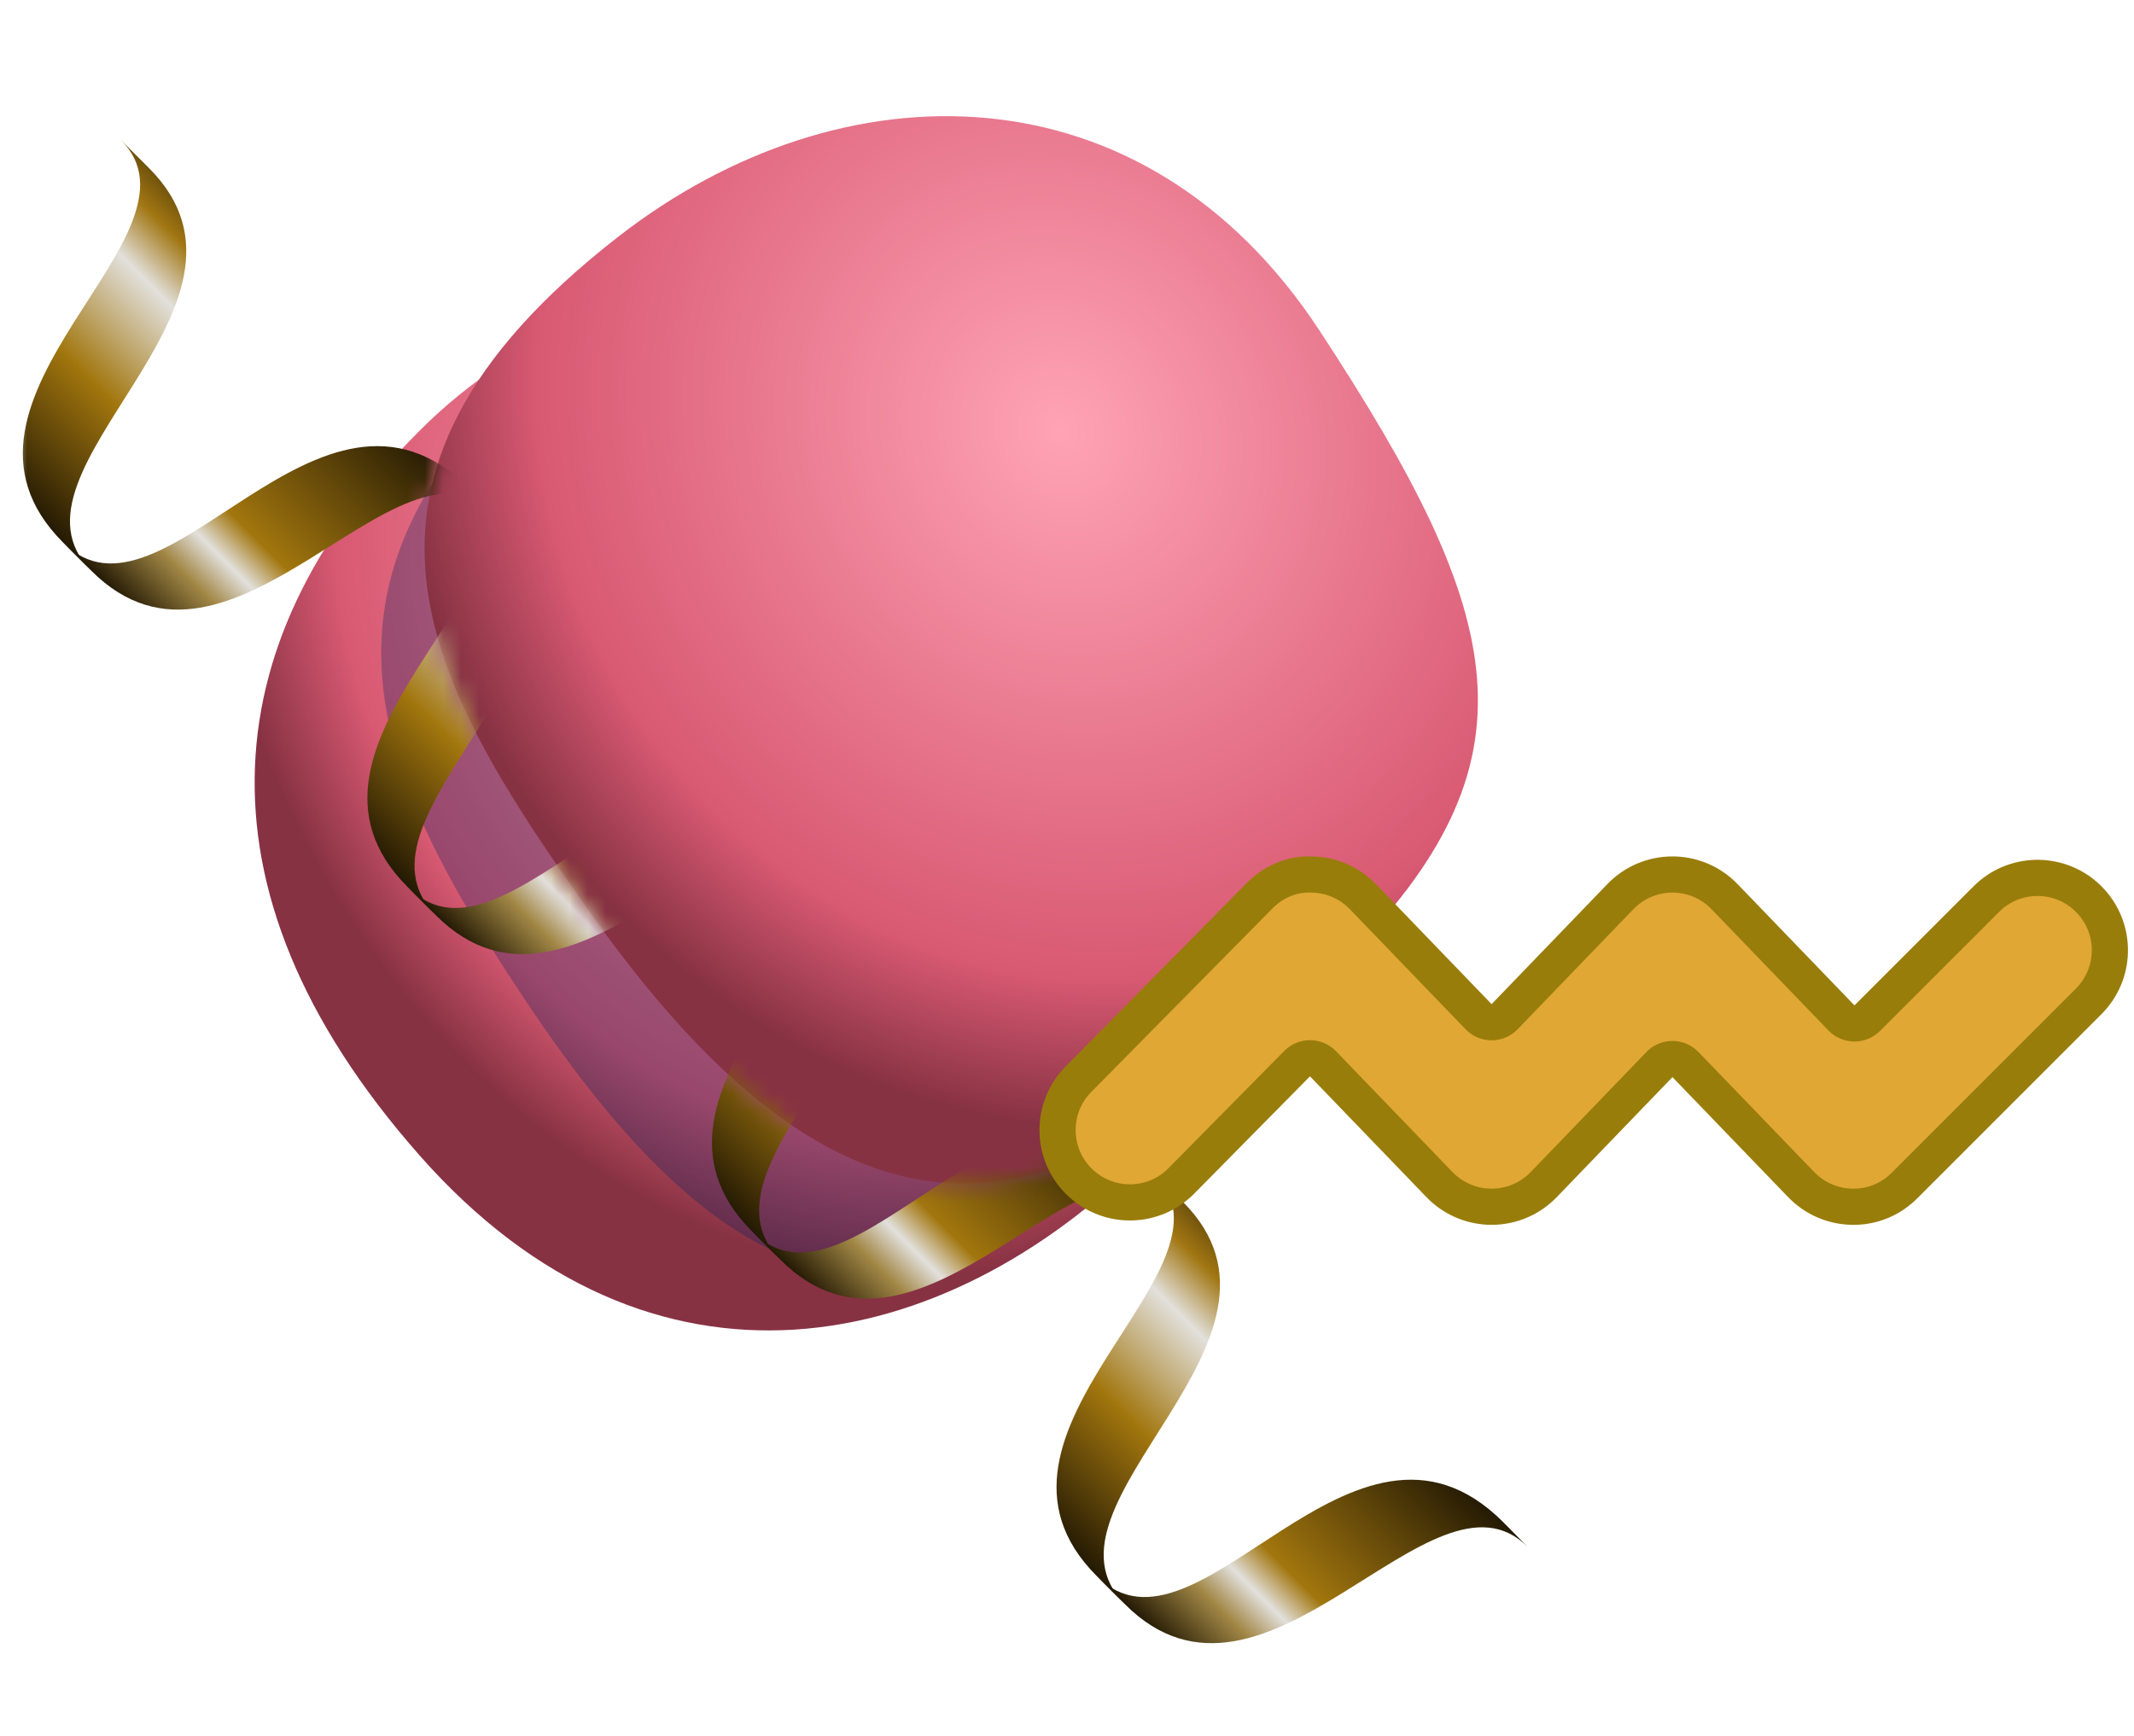 <svg width="118" height="96" viewBox="0 0 118 96" fill="none" xmlns="http://www.w3.org/2000/svg">
<path d="M63.294 23.814C82.009 42.529 88.792 38.405 63.294 63.903C52.224 74.973 36.084 78.507 23.206 63.903C9.99 48.918 12.135 34.884 23.206 23.814C34.276 12.744 52.224 12.744 63.294 23.814Z" fill="url(#paint0_radial_213_2037)"/>
<path opacity="0.3" d="M71.185 23.024C81.582 38.881 81.167 44.738 70.097 55.808C56.112 69.793 45.733 80.172 29.306 55.701C20.581 42.703 15.117 31.268 32.407 17.823C44.765 8.212 61.468 8.205 71.185 23.024Z" fill="#052160"/>
<path d="M72.968 18.29C83.365 34.147 85.348 42.108 74.278 53.178C60.294 67.162 48.459 72.732 32.732 50.61C23.661 37.85 16.899 26.535 34.189 13.089C46.548 3.478 63.251 3.471 72.968 18.29Z" fill="url(#paint1_radial_213_2037)"/>
<mask id="mask0_213_2037" style="mask-type:alpha" maskUnits="userSpaceOnUse" x="0" y="0" width="87" height="96">
<path d="M86.01 95.27H0.785V0.73H86.01V95.27ZM72.967 18.291C63.251 3.472 46.547 3.479 34.189 13.089C16.9 26.535 23.661 37.85 32.732 50.61C48.459 72.732 60.294 67.162 74.278 53.178C85.348 42.108 83.365 34.148 72.967 18.291Z" fill="white"/>
</mask>
<g mask="url(#mask0_213_2037)">
<path d="M3.505 30.017C9.044 35.557 17.665 18.722 25.956 27.012L27.302 28.377C22.042 23.117 12.817 39.33 5.057 31.57L3.505 30.017Z" fill="url(#paint2_linear_213_2037)"/>
<path d="M22.558 49.07C28.097 54.61 36.718 37.775 45.008 46.066L46.355 47.43C41.095 42.17 31.87 58.383 24.11 50.623L22.558 49.07Z" fill="url(#paint3_linear_213_2037)"/>
<path d="M41.611 68.123C47.15 73.663 55.771 56.828 64.061 65.118L65.408 66.483C60.148 61.223 50.923 77.436 43.163 69.675L41.611 68.123Z" fill="url(#paint4_linear_213_2037)"/>
<path d="M60.663 87.176C66.203 92.716 74.824 75.881 83.114 84.171L84.461 85.536C79.201 80.276 69.976 96.489 62.215 88.728L60.663 87.176Z" fill="url(#paint5_linear_213_2037)"/>
<path d="M5.039 31.552C-0.5 26.012 15.853 16.91 8.24 9.297L6.688 7.745C11.948 13.005 -4.488 22.025 3.487 30L5.039 31.552Z" fill="url(#paint6_linear_213_2037)"/>
<path d="M24.092 50.605C18.552 45.065 34.906 35.963 27.293 28.35L25.741 26.798C31.001 32.058 14.565 41.078 22.54 49.053L24.092 50.605Z" fill="url(#paint7_linear_213_2037)"/>
<path d="M43.145 69.658C37.605 64.118 53.959 55.016 46.346 47.403L44.794 45.851C50.054 51.111 33.618 60.131 41.593 68.106L43.145 69.658Z" fill="url(#paint8_linear_213_2037)"/>
<path d="M62.198 88.71C56.658 83.171 73.012 74.069 65.399 66.456L63.847 64.904C69.107 70.164 52.671 79.184 60.646 87.159L62.198 88.71Z" fill="url(#paint9_linear_213_2037)"/>
</g>
<path d="M72.481 48.361L72.502 48.362C73.513 48.368 74.481 48.756 75.215 49.444L75.359 49.586L81.759 56.226C81.948 56.422 82.207 56.532 82.479 56.532C82.75 56.532 83.01 56.422 83.198 56.226L89.599 49.586C90.353 48.804 91.392 48.362 92.479 48.362C93.497 48.362 94.475 48.75 95.214 49.443L95.359 49.586L101.824 56.294C102.011 56.487 102.267 56.597 102.535 56.599C102.804 56.602 103.062 56.496 103.251 56.306L109.837 49.721C111.35 48.208 113.774 48.16 115.345 49.579L115.494 49.721C117.008 51.234 117.055 53.658 115.636 55.228L115.494 55.378L105.307 65.565C104.593 66.279 103.661 66.695 102.648 66.734L102.444 66.736H102.443C101.436 66.727 100.472 66.339 99.742 65.653L99.599 65.513L93.198 58.873C93.01 58.677 92.75 58.566 92.479 58.566C92.241 58.566 92.012 58.651 91.832 58.803L91.759 58.873L85.359 65.513C84.605 66.295 83.565 66.736 82.479 66.736C81.46 66.736 80.483 66.348 79.743 65.655L79.599 65.513L73.156 58.829C72.969 58.635 72.712 58.525 72.443 58.523C72.207 58.522 71.979 58.604 71.799 58.753L71.725 58.82L65.325 65.305C63.823 66.828 61.4 66.891 59.82 65.482L59.669 65.342C58.146 63.839 58.082 61.414 59.49 59.835L59.632 59.685L69.632 49.553V49.552C70.403 48.77 71.403 48.332 72.481 48.361Z" fill="#E0A734" stroke="#997D0B" stroke-width="2" stroke-linejoin="round"/>
<defs>
<radialGradient id="paint0_radial_213_2037" cx="0" cy="0" r="1" gradientUnits="userSpaceOnUse" gradientTransform="translate(42.929 35.711) rotate(56.399) scale(37.498 27.998)">
<stop stop-color="#FFA3B5"/>
<stop offset="0.786" stop-color="#D85972"/>
<stop offset="1" stop-color="#873243"/>
</radialGradient>
<radialGradient id="paint1_radial_213_2037" cx="0" cy="0" r="1" gradientUnits="userSpaceOnUse" gradientTransform="translate(58.696 23.913) rotate(57.899) scale(39.472 35.76)">
<stop stop-color="#FFA3B5"/>
<stop offset="0.786" stop-color="#D85972"/>
<stop offset="1" stop-color="#873243"/>
</radialGradient>
<linearGradient id="paint2_linear_213_2037" x1="9.062" y1="35.539" x2="21.754" y2="22.847" gradientUnits="userSpaceOnUse">
<stop stop-color="#241A04"/>
<stop offset="0.196" stop-color="#A28746"/>
<stop offset="0.311" stop-color="#E2E0DC"/>
<stop offset="0.428" stop-color="#A2760E"/>
<stop offset="1" stop-color="#241A04"/>
</linearGradient>
<linearGradient id="paint3_linear_213_2037" x1="28.115" y1="54.592" x2="40.807" y2="41.9" gradientUnits="userSpaceOnUse">
<stop stop-color="#241A04"/>
<stop offset="0.196" stop-color="#A28746"/>
<stop offset="0.311" stop-color="#E2E0DC"/>
<stop offset="0.428" stop-color="#A2760E"/>
<stop offset="1" stop-color="#241A04"/>
</linearGradient>
<linearGradient id="paint4_linear_213_2037" x1="47.168" y1="73.645" x2="59.86" y2="60.953" gradientUnits="userSpaceOnUse">
<stop stop-color="#241A04"/>
<stop offset="0.196" stop-color="#A28746"/>
<stop offset="0.311" stop-color="#E2E0DC"/>
<stop offset="0.428" stop-color="#A2760E"/>
<stop offset="1" stop-color="#241A04"/>
</linearGradient>
<linearGradient id="paint5_linear_213_2037" x1="66.221" y1="92.698" x2="78.913" y2="80.006" gradientUnits="userSpaceOnUse">
<stop stop-color="#241A04"/>
<stop offset="0.196" stop-color="#A28746"/>
<stop offset="0.311" stop-color="#E2E0DC"/>
<stop offset="0.428" stop-color="#A2760E"/>
<stop offset="1" stop-color="#241A04"/>
</linearGradient>
<linearGradient id="paint6_linear_213_2037" x1="12.21" y1="13.302" x2="-0.482" y2="25.994" gradientUnits="userSpaceOnUse">
<stop stop-color="#71530D"/>
<stop offset="0.092" stop-color="#A27713"/>
<stop offset="0.25" stop-color="#E2E0DC"/>
<stop offset="0.587" stop-color="#A2760E"/>
<stop offset="1" stop-color="#241A04"/>
</linearGradient>
<linearGradient id="paint7_linear_213_2037" x1="31.262" y1="32.355" x2="18.57" y2="45.047" gradientUnits="userSpaceOnUse">
<stop stop-color="#71530D"/>
<stop offset="0.092" stop-color="#A27713"/>
<stop offset="0.25" stop-color="#E2E0DC"/>
<stop offset="0.587" stop-color="#A2760E"/>
<stop offset="1" stop-color="#241A04"/>
</linearGradient>
<linearGradient id="paint8_linear_213_2037" x1="50.315" y1="51.408" x2="37.623" y2="64.1" gradientUnits="userSpaceOnUse">
<stop stop-color="#71530D"/>
<stop offset="0.092" stop-color="#A27713"/>
<stop offset="0.25" stop-color="#E2E0DC"/>
<stop offset="0.587" stop-color="#A2760E"/>
<stop offset="1" stop-color="#241A04"/>
</linearGradient>
<linearGradient id="paint9_linear_213_2037" x1="69.368" y1="70.461" x2="56.676" y2="83.153" gradientUnits="userSpaceOnUse">
<stop stop-color="#71530D"/>
<stop offset="0.092" stop-color="#A27713"/>
<stop offset="0.25" stop-color="#E2E0DC"/>
<stop offset="0.587" stop-color="#A2760E"/>
<stop offset="1" stop-color="#241A04"/>
</linearGradient>
</defs>
</svg>
